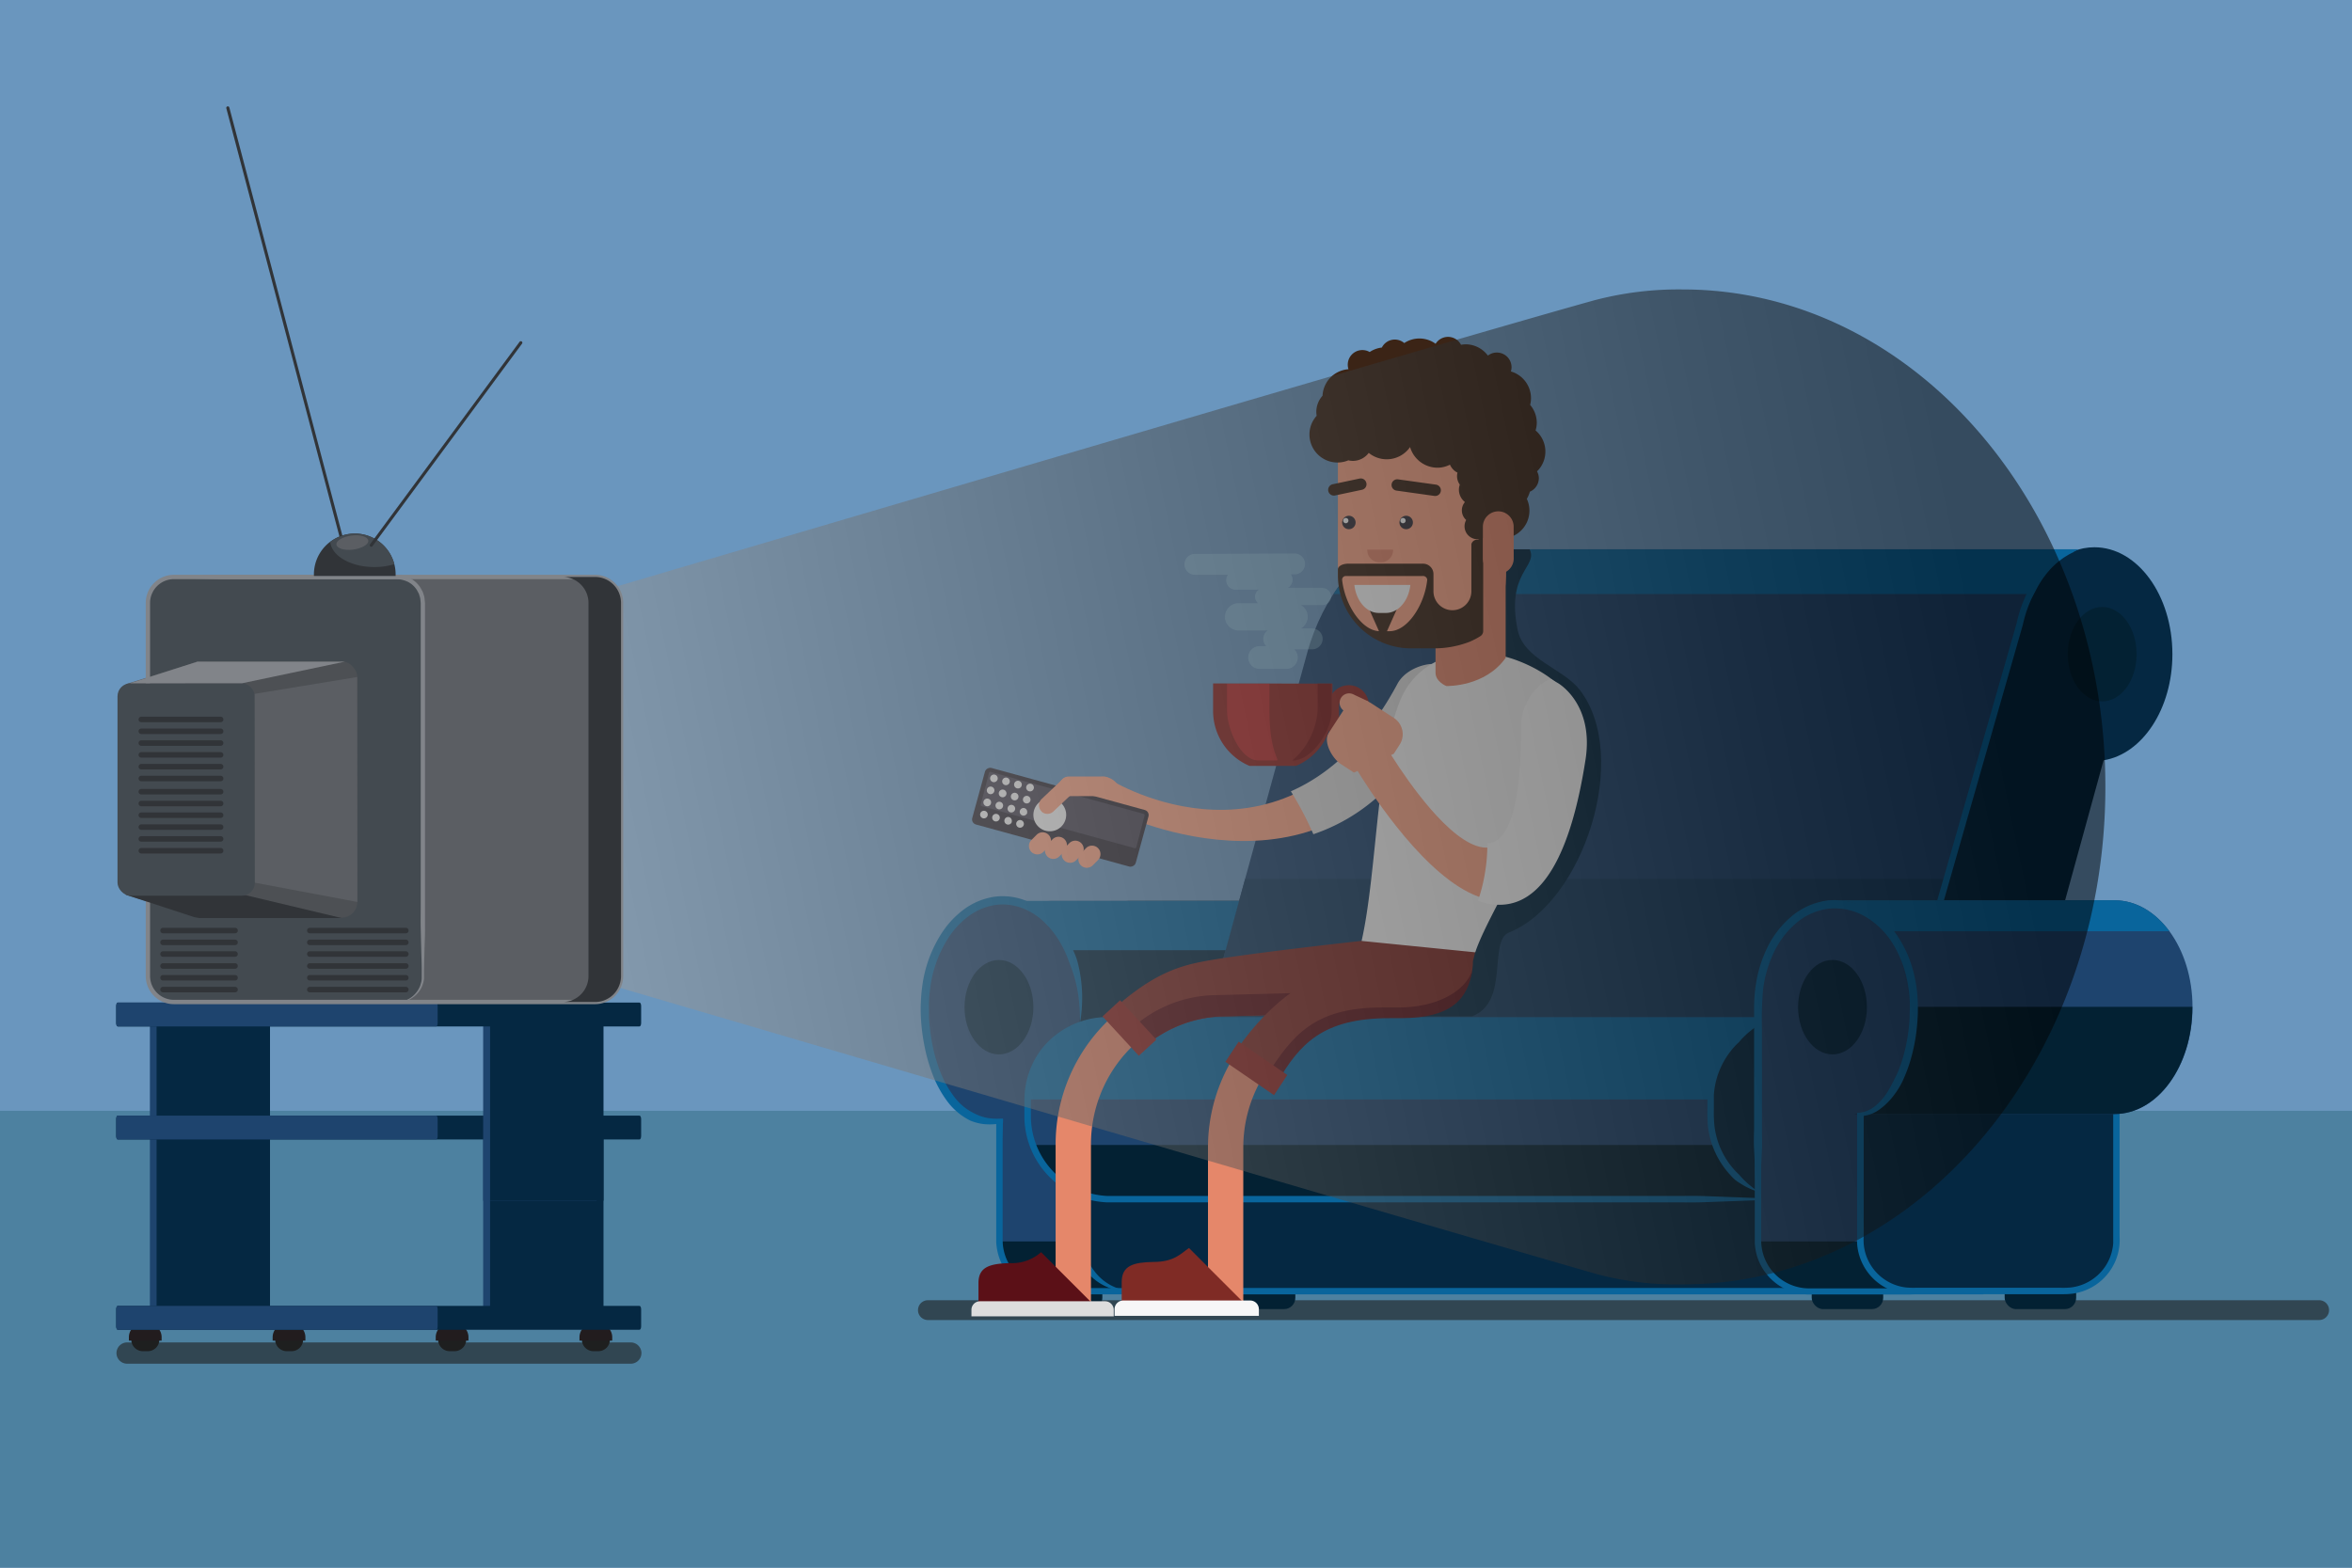 <svg xmlns="http://www.w3.org/2000/svg" xmlns:xlink="http://www.w3.org/1999/xlink" viewBox="0 0 525 350">
  <defs>
    <linearGradient id="linear-gradient" x1="446.97" y1="160.72" x2="104.76" y2="232.3" gradientUnits="userSpaceOnUse">
      <stop offset="0"/>
      <stop offset="0.16" stop-color="#161616"/>
      <stop offset="0.49" stop-color="#4e4e4e"/>
      <stop offset="0.97" stop-color="#a8a8a8"/>
      <stop offset="1" stop-color="#aeaeae"/>
    </linearGradient>
  </defs>
  <title>1</title>
  <g style="isolation: isolate">
    <g id="layer">
      <g>
        <rect width="525" height="350" fill="#6a96be"/>
        <rect y="248" width="525" height="102" fill="#4d81a0"/>
      </g>
      <g>
        <g>
          <path d="M204.91,292.5a2.21,2.21,0,0,0,2.21,2.21H517.67a2.21,2.21,0,0,0,2.21-2.21h0a2.21,2.21,0,0,0-2.21-2.21H207.12a2.21,2.21,0,0,0-2.21,2.21Z" fill="#1e1f1f" opacity="0.6"/>
          <g>
            <g>
              <rect x="273.18" y="263.28" width="15.96" height="28.99" rx="2.52" fill="#032133"/>
              <rect x="230.1" y="263.28" width="15.96" height="28.99" rx="2.52" fill="#032133"/>
              <rect x="223.08" y="201.14" width="71.88" height="87.12" rx="11.43" fill="#1e446e"/>
              <path d="M295,277.16a11.42,11.42,0,0,1-11.41,11.1h-49a11.42,11.42,0,0,1-11.41-11.1Z" fill="#032133"/>
              <path d="M275.78,234.78,297,157.35c3.5-12.75,12-23.09,19-23.09H452.38c3-7.21,8.64-12.08,15.12-12.08,9.61,0,17.41,10.69,17.41,23.87,0,12.22-6.71,22.3-15.36,23.69l-17.86,65c-3.5,12.75-12,23.09-19,23.09H282.11C275.11,257.87,272.28,247.53,275.78,234.78Z" fill="#052842"/>
              <path d="M241.06,276.84a11.42,11.42,0,0,0,11.42,11.42H442.73a11.42,11.42,0,0,0,11.42-11.42V212.57a11.42,11.42,0,0,0-11.42-11.43H252.48c-6.31,0-28.38,5.12-28.38,11.43Z" fill="#052842"/>
              <path d="M270.53,223.17l21.26-77.43c3.5-12.75,12-23.09,19-23.09H464.06c-6.37,1.76-11.48,8.29-13.27,16.75l-24.63,86c-3.5,12.75-5.07,20.84-12.06,20.84H276.86C269.86,246.26,267,235.93,270.53,223.17Z" fill="#1e446e"/>
              <path d="M277.93,196.24H434.52l-8.36,29.18c-3.5,12.75-5.07,20.84-12.06,20.84H276.86c-7,0-9.83-10.33-6.33-23.09Z" fill="#173d60"/>
              <path d="M453.14,132.62H297.65c3.94-6,8.83-10,13.16-10H464.06C459.53,123.9,455.65,127.57,453.14,132.62Z" fill="#09659c"/>
              <rect x="252.48" y="287.55" width="190.24" height="1.43" fill="#09659c"/>
              <path d="M223.08,212.57s-.1,2.05-.27,5.64c-.08,1.79-.17,4-.27,6.47,0,1.25-.11,2.58-.17,4s0,2.88,0,4.42v43.57c0,.59,0,1,.09,1.59A12.17,12.17,0,0,0,230,288.1a12.76,12.76,0,0,0,3.09.79c.53.05,1.07.07,1.58.09H263c1.54,0,3,0,4.42,0l4-.16,6.47-.27,5.64-.27L277.9,288l-6.47-.26-4-.17c-1.4-.07-2.88,0-4.42,0H234.67c-.49,0-.94,0-1.41-.08a11.28,11.28,0,0,1-2.73-.69,10.8,10.8,0,0,1-5.94-5.9,11.25,11.25,0,0,1-.71-2.75c-.06-.45-.07-1.05-.08-1.48V233.08c0-1.54,0-3,0-4.42s-.11-2.73-.16-4c-.11-2.5-.2-4.68-.28-6.47C223.18,214.62,223.08,212.57,223.08,212.57Z" fill="#09659c"/>
              <path d="M241.77,235.2v41.7l0,.41a9.27,9.27,0,0,0,.17,1.48,10,10,0,0,0,.87,2.66,14.12,14.12,0,0,0,1.37,2.2,11.09,11.09,0,0,0,4.88,3.81,12.5,12.5,0,0,0,2.48.68l.92.12-.93,0a11.22,11.22,0,0,1-2.63-.32,12.12,12.12,0,0,1-3.81-1.72,12.85,12.85,0,0,1-2-1.71,10.33,10.33,0,0,1-1.58-2.47,11.71,11.71,0,0,1-1-3,11.06,11.06,0,0,1-.18-1.66l0-.4V235.2Z" fill="#09659c"/>
              <ellipse cx="469.24" cy="146.05" rx="7.68" ry="10.54" fill="#032133"/>
              <path d="M464.06,122.65c-.45.13-.91.23-1.36.37s-.9.3-1.32.51a10.06,10.06,0,0,0-1.27.64,10.21,10.21,0,0,0-1.21.76,11.76,11.76,0,0,0-1.15.85,13.71,13.71,0,0,0-1.07,1,13.88,13.88,0,0,0-1,1c-.34.35-.64.72-.94,1.09s-.59.76-.87,1.15a14,14,0,0,0-.79,1.21,9.59,9.59,0,0,0-.67,1.27c-.21.43-.41.87-.59,1.32s-.38.88-.53,1.33-.33.9-.46,1.36c-.29.91-.51,1.84-.73,2.78l0,0-12.32,43-6.16,21.51-1.54,5.37c-.24.9-.55,1.78-.77,2.69l-.64,2.73c-.84,3.63-1.71,7.26-2.52,10.91,1.25-3.52,2.43-7.06,3.63-10.6l.91-2.65c.29-.88.5-1.79.77-2.68l1.54-5.38,6.15-21.5,12.32-43h0v0c.21-.89.42-1.77.7-2.64.11-.44.29-.87.44-1.3s.32-.85.5-1.27a11.4,11.4,0,0,1,.57-1.23c.2-.41.41-.81.63-1.21a22.23,22.23,0,0,1,1.35-2.37,12.39,12.39,0,0,1,.79-1.11,12.58,12.58,0,0,1,.86-1.07,11,11,0,0,1,.93-1,16.67,16.67,0,0,1,2.11-1.77c.36-.28.77-.5,1.16-.75a13.07,13.07,0,0,1,1.23-.65C463.18,123,463.62,122.83,464.06,122.65Z" fill="#09659c"/>
              <path d="M241.14,224.86c0,13.18-6.62,23.86-12.93,23.86C212.48,256,206.34,238,206.34,224.86S214.13,201,223.74,201,241.14,211.68,241.14,224.86Z" fill="#1e446e"/>
              <path d="M230.66,224.86c0-5.82-3.44-10.53-7.68-10.53s-7.68,4.71-7.68,10.53,3.44,10.54,7.68,10.54S230.66,230.68,230.66,224.86Z" fill="#052842"/>
              <g>
                <rect x="229.39" y="227.1" width="181.65" height="40.69" rx="18.57" fill="#1e446e"/>
                <path d="M229.4,245.46A18.56,18.56,0,0,1,248,227.1H392.48A18.56,18.56,0,0,1,411,245.46Z" fill="#09659c"/>
                <path d="M409.91,255.63a18.57,18.57,0,0,1-17.43,12.16H248a18.57,18.57,0,0,1-17.43-12.16Z" fill="#032133"/>
              </g>
              <path d="M398,227.25v40.38a18.56,18.56,0,0,1-16.19-18.4v-3.57A18.57,18.57,0,0,1,398,227.25Z" fill="#052842"/>
              <path d="M248,227.1h-.41c-.27,0-.67,0-1.19,0a17.6,17.6,0,0,0-4.49.74,18.83,18.83,0,0,0-9.47,6.43A19,19,0,0,0,230,238.6a19.24,19.24,0,0,0-1.25,5.23c-.09.93-.09,1.89-.09,2.81v2.84A19.3,19.3,0,0,0,243.74,268a20.29,20.29,0,0,0,3.39.44c1.16,0,2.22,0,3.34,0h125.3c3.33.07,6.39-.11,9.09-.2l7-.26,6.11-.26-6.11-.26-7-.26c-2.7-.09-5.76-.27-9.09-.19H250.47c-1.09,0-2.24,0-3.28,0a18.13,18.13,0,0,1-3.13-.42,17.86,17.86,0,0,1-13.95-17.2c0-1.86-.06-3.79.08-5.47a17.73,17.73,0,0,1,3.38-8.85,19.61,19.61,0,0,1,2.71-3.15,18,18,0,0,1,5.77-3.61,19.08,19.08,0,0,1,4.32-1.11c.51-.07.91-.11,1.18-.12Z" fill="#09659c"/>
              <path d="M392.4,266l-.41-.3c-.28-.2-.69-.48-1.16-.88a19.24,19.24,0,0,1-1.63-1.47,12.72,12.72,0,0,1-.91-1c-.31-.35-.72-.64-1-1a17.93,17.93,0,0,1-2-2.61,18.54,18.54,0,0,1-1.63-3.31,18.24,18.24,0,0,1-.94-3.82,29.44,29.44,0,0,1-.16-4.14c0-.69,0-1.44,0-2.1l0-1.05.11-1a17.56,17.56,0,0,1,.94-3.81,18.54,18.54,0,0,1,1.63-3.31,18,18,0,0,1,2-2.62c.32-.4.74-.68,1-1a12.72,12.72,0,0,1,.91-1,16.44,16.44,0,0,1,1.64-1.47c.48-.4.88-.68,1.15-.87l.42-.3-.48.17a12.37,12.37,0,0,0-1.37.54,16.91,16.91,0,0,0-2,1.09c-.37.24-.79.48-1.19.79a9.17,9.17,0,0,0-1.13,1.12,19.19,19.19,0,0,0-2.17,2.82,19.08,19.08,0,0,0-2.78,7.71l-.12,1.1,0,1.06c0,.76,0,1.43,0,2.15a30.15,30.15,0,0,0,.17,4.33,19.11,19.11,0,0,0,2.78,7.7,19.74,19.74,0,0,0,2.17,2.82,9.17,9.17,0,0,0,1.13,1.12c.39.32.81.56,1.18.81a15.38,15.38,0,0,0,2,1.08,10.86,10.86,0,0,0,1.37.53Z" fill="#09659c"/>
              <path d="M225.64,201.14h50.94l-3,11H238.48C235.72,206.16,231.05,202,225.64,201.14Z" fill="#09659c"/>
              <path d="M223.3,261.48c-.21-3.73-.39-7.45-.56-11.18l.59.51A13.61,13.61,0,0,1,220,251a11,11,0,0,1-3.37-.8,14.22,14.22,0,0,1-5.23-4.39,24.58,24.58,0,0,1-3.2-5.86,37.39,37.39,0,0,1-1.83-6.35,44.66,44.66,0,0,1-.82-6.53c-.05-1.07-.07-2.22,0-3.28a33.26,33.26,0,0,1,.27-3.32,28.72,28.72,0,0,1,4.55-12.4,20.57,20.57,0,0,1,4.6-4.9,15.35,15.35,0,0,1,6.18-2.82,13.18,13.18,0,0,1,3.42-.24,13.87,13.87,0,0,1,3.4.61,16.09,16.09,0,0,1,5.88,3.39,21.78,21.78,0,0,1,4.24,5.19,28.65,28.65,0,0,1,1.52,3,15.25,15.25,0,0,1,1.09,3.15,32.2,32.2,0,0,1,.85,6.53,34.29,34.29,0,0,1-.48,6.49c0-1.08,0-2.15-.08-3.23s-.16-2.13-.32-3.18a30.06,30.06,0,0,0-1.58-6.12c-.4-1-.73-2-1.13-2.92a24.1,24.1,0,0,0-1.42-2.77,20.08,20.08,0,0,0-3.88-4.76,14.23,14.23,0,0,0-5.22-3,12.39,12.39,0,0,0-2.93-.54,11.59,11.59,0,0,0-3,.21,13.6,13.6,0,0,0-5.45,2.5,18.81,18.81,0,0,0-4.2,4.47,27,27,0,0,0-4.24,11.62,30.05,30.05,0,0,0-.26,3.12c0,1.09,0,2.09,0,3.16a45.32,45.32,0,0,0,.78,6.27,35.74,35.74,0,0,0,1.75,6,22.48,22.48,0,0,0,3,5.43,12.16,12.16,0,0,0,4.56,3.83,10.38,10.38,0,0,0,2.79,1,12.91,12.91,0,0,0,3.05.19l.61,0,0,.54C223.64,254,223.49,257.75,223.3,261.48Z" fill="#09659c"/>
            </g>
            <path d="M328.56,226.9c8.5-3.16,3.58-16.85,8.26-18.71,16.52-6.56,27.3-39.29,15.79-54.18-3.71-4.81-12.47-6.73-13.85-13.37-2.67-12.91,4.62-14.09,2.68-18H325.55c.78,20.19,3.46,40.72-2.15,60.41-2.87,10.08-8.23,19.13-12.45,28.66-.26.6-6.9,14.21-7.37,15.18Z" fill="#052842"/>
            <g>
              <path d="M243.8,185.17a3.89,3.89,0,0,0,5,.29l3.22-3.06a3.18,3.18,0,0,0,.12-4.49l-3.24-3.41a3.88,3.88,0,0,0-5-.29l-3.23,3a3.18,3.18,0,0,0-.11,4.49Z" fill="#ffa686"/>
              <path d="M312.72,153.07c3-5.57,10.32-1.87,7.49,4.79C299.83,206,249.6,181.55,249.6,181.55L248,174.18S287.68,198.82,312.72,153.07Z" fill="#ffa686"/>
              <path d="M288.14,176.67c9.32-4.11,17.41-12.08,23.79-24,1.69-3.17,5.8-4.43,7.74-4.43,1.63,0,.21,2.09,1.14,3.5a6.84,6.84,0,0,1,.23,6.51c-7,16.52-17.53,24.47-27.88,28A75.31,75.31,0,0,0,288.14,176.67Z" fill="#ddd"/>
              <g>
                <rect x="230.15" y="163.54" width="13.09" height="37.84" rx="1.17" transform="translate(-1.89 362.45) rotate(-74.66)" fill="#34313a"/>
                <path d="M253.37,189.39a.28.28,0,0,0,.26-.2l1.86-7.14a.27.27,0,0,0-.19-.34l-34.23-9.39h0a.26.26,0,0,0-.29.19l-1.87,7.14a.27.27,0,0,0,.19.33l34.24,9.4Z" fill="#4e4a59"/>
                <path d="M237.87,182.85a3.66,3.66,0,1,0-4.47,2.62A3.65,3.65,0,0,0,237.87,182.85Z" fill="#f7f7f7"/>
                <path d="M222.68,174a.85.85,0,1,0-1,.61A.86.86,0,0,0,222.68,174Z" fill="#f7f7f7"/>
                <path d="M221.94,176.68a.85.85,0,1,0-1,.61A.86.86,0,0,0,221.94,176.68Z" fill="#f7f7f7"/>
                <path d="M221.2,179.38a.86.86,0,1,0-1,.61A.85.85,0,0,0,221.2,179.38Z" fill="#f7f7f7"/>
                <path d="M220.45,182.08a.85.85,0,1,0-1,.61A.85.85,0,0,0,220.45,182.08Z" fill="#f7f7f7"/>
                <path d="M225.37,174.67a.85.85,0,1,0-1,.61A.86.86,0,0,0,225.37,174.67Z" fill="#f7f7f7"/>
                <path d="M224.63,177.37a.86.86,0,1,0-1,.61A.85.85,0,0,0,224.63,177.37Z" fill="#f7f7f7"/>
                <path d="M223.88,180.07a.85.85,0,1,0-1,.61A.85.85,0,0,0,223.88,180.07Z" fill="#f7f7f7"/>
                <path d="M223.14,182.77a.85.85,0,1,0-1,.61A.85.85,0,0,0,223.14,182.77Z" fill="#f7f7f7"/>
                <path d="M228.06,175.36A.86.86,0,1,0,227,176,.85.85,0,0,0,228.06,175.36Z" fill="#f7f7f7"/>
                <path d="M227.31,178.06a.85.85,0,1,0-1,.61A.84.84,0,0,0,227.31,178.06Z" fill="#f7f7f7"/>
                <path d="M226.57,180.76a.85.85,0,1,0-1,.61A.85.85,0,0,0,226.57,180.76Z" fill="#f7f7f7"/>
                <path d="M225.83,183.47a.86.86,0,0,0-.61-1.05.84.84,0,0,0-1,.61.85.85,0,1,0,1.65.44Z" fill="#f7f7f7"/>
                <path d="M230.75,176.05a.86.86,0,1,0-1.05.61A.86.86,0,0,0,230.75,176.05Z" fill="#f7f7f7"/>
                <path d="M230,178.75a.85.85,0,1,0-1,.61A.85.85,0,0,0,230,178.75Z" fill="#f7f7f7"/>
                <path d="M229.26,181.46a.86.86,0,0,0-.61-1.05.85.85,0,0,0-1,.61.85.85,0,1,0,1.65.44Z" fill="#f7f7f7"/>
                <path d="M228.52,184.16a.86.86,0,1,0-1.05.61A.87.87,0,0,0,228.52,184.16Z" fill="#f7f7f7"/>
              </g>
              <path d="M232.46,181.17a1.94,1.94,0,0,0,2.73-.06l4.63-4.38a1.93,1.93,0,0,0,0-2.73h0a1.93,1.93,0,0,0-2.73.05l-4.64,4.39a1.93,1.93,0,0,0,.06,2.73Z" fill="#ffa686"/>
              <path d="M233.78,191.21a1.89,1.89,0,0,0,2.67,0l1.16-1.17a1.89,1.89,0,0,0,0-2.67h0a1.88,1.88,0,0,0-2.66,0l-1.16,1.17a1.89,1.89,0,0,0,0,2.67Z" fill="#ffa686"/>
              <path d="M237.52,192.08a1.89,1.89,0,0,0,2.67,0l1.16-1.17a1.89,1.89,0,0,0,0-2.67h0a1.88,1.88,0,0,0-2.66,0l-1.16,1.17a1.89,1.89,0,0,0,0,2.67Z" fill="#ffa686"/>
              <path d="M241.26,193.19a1.89,1.89,0,0,0,2.67,0l1.16-1.17a1.89,1.89,0,0,0,0-2.67h0a1.89,1.89,0,0,0-2.67,0l-1.16,1.18a1.88,1.88,0,0,0,0,2.66Z" fill="#ffa686"/>
              <path d="M230.22,190.2a1.89,1.89,0,0,0,2.67,0l1.16-1.17a1.88,1.88,0,0,0,0-2.66h0a1.88,1.88,0,0,0-2.66,0l-1.16,1.17a1.88,1.88,0,0,0,0,2.67Z" fill="#ffa686"/>
              <path d="M248.48,175.49a2.2,2.2,0,0,0-2.25-2.13h-7.66a2.19,2.19,0,0,0-2.13,2.25h0a2.19,2.19,0,0,0,2.25,2.13h7.66a2.19,2.19,0,0,0,2.13-2.25Z" fill="#ffa686"/>
            </g>
            <g>
              <path d="M274,217.06h37.13c-1.5,4.93-6.6,7.89-14.06,7.89H274a30.51,30.51,0,0,0-30.48,30.48v37.32h-7.89V255.42A38.4,38.4,0,0,1,274,217.06Z" fill="#e5876a"/>
              <g>
                <g>
                  <g>
                    <path d="M225.39,282h0a9.76,9.76,0,0,0,7-2.44l13.8,13.8H218.41v-6.93C218.41,282.82,221,282.12,225.39,282Z" fill="#5b1017"/>
                    <path d="M248.6,293.89v-1.46a1.92,1.92,0,0,0-1.91-1.91H218.74a1.91,1.91,0,0,0-1.9,1.91v1.46Z" fill="#ddd"/>
                  </g>
                  <path d="M253.47,232c-1.86-2.07-3.65-4.17-5.59-6.13,9-8.2,14.86-10.09,20.61-11.2,8.77-1.69,35.44-4.61,35.44-4.61l12.42,7.16,4,8.43-46.54,1.24a28.33,28.33,0,0,0-18.65,7C254.63,233.27,254,232.65,253.47,232Z" fill="#7f2b25"/>
                  <path d="M318.13,220.93l-46.37,1.23a28.37,28.37,0,0,0-18.66,7l-1.74-1.9c-.75-.83-1.48-1.67-2.22-2.5-.42.36-.83.72-1.26,1.11,1.94,2,3.73,4.06,5.59,6.13.57.64,1.16,1.26,1.74,1.89a28.33,28.33,0,0,1,18.65-7l46.54-1.24Z" fill="#5b1017"/>
                  <polygon points="254.2 235.71 246.1 226.93 250.02 223.32 258.12 232.11 254.2 235.71" fill="#8e2421"/>
                </g>
                <g>
                  <g>
                    <path d="M308,217.78h5v7.88h-5a30.52,30.52,0,0,0-30.48,30.48v34.31h-7.88V256.14A38.41,38.41,0,0,1,308,217.78Z" fill="#e5876a"/>
                    <path d="M285.05,241.69c-2.77-2.51-7.28-3.31-10.26-5.42,7.09-11.08,16.64-19,28-21l1.1-5.21,25.89.53-1,4c0,7.19-5.62,12.65-16.09,12.65H306.8C296.11,227.22,290,230.81,285.05,241.69Z" fill="#7f2b25"/>
                  </g>
                  <path d="M257.47,281.74h0c4.71,0,6.17-1.95,7.93-3.11l14,14v.61H250.38v-7C250.38,282.54,253,281.82,257.47,281.74Z" fill="#7f2b25"/>
                  <path d="M285.07,241.71c-.71-.64-1.42-1.27-2.14-1.89,5.5-8.46,10.3-14.89,25.47-14.89h3.82c8,0,14.71-3.28,16.42-8.27-1,6.21-4.46,10.65-15.92,10.65h-2.49C295.18,227.31,290.08,233.1,285.07,241.71Z" fill="#5b1017"/>
                  <polygon points="284.38 244.51 273.52 237.06 276.49 232.55 287.35 240 284.38 244.51" fill="#8e2421"/>
                  <path d="M281,293.77v-1.49a1.94,1.94,0,0,0-1.93-1.93H250.73a1.94,1.94,0,0,0-1.94,1.93v1.49Z" fill="#f7f7f7"/>
                </g>
              </g>
            </g>
            <path d="M303.93,210.07c3.58-15.82,3.4-43.69,9.39-55.35A16.48,16.48,0,0,1,327.79,146H332c5.94,0,17.85,5.73,18.74,11.61,2.24,14.87-17.88,44.11-21.44,55Z" fill="#f7f7f7"/>
            <g>
              <path d="M320.43,135.65v14.51c0,2.07,2.41,3,2.41,3,.23,0,8.64.22,13.25-6.29V125.27Z" fill="#e5876a"/>
              <rect x="298.64" y="85.41" width="37.45" height="58.64" rx="16.32" fill="#ffa686"/>
              <path d="M331.31,90.2l-.53,34.65c0,9-6.77,16.52-15.78,16.52h-4.81a16.3,16.3,0,0,1-5.48-.94A16.28,16.28,0,0,0,315,144.05h4.81c9,0,16.32-6.18,16.32-15.2V101.73A16.27,16.27,0,0,0,331.31,90.2Z" fill="#e5876a"/>
              <path d="M305.2,122.71a2.73,2.73,0,0,0,2.51,2.83h.74a2.74,2.74,0,0,0,2.51-2.83Z" fill="#e5876a"/>
              <path d="M321.61,109.64a1.27,1.27,0,0,1-1.43,1.08l-8.47-1.19a1.26,1.26,0,0,1-1.08-1.43h0a1.27,1.27,0,0,1,1.43-1.08l8.47,1.18a1.27,1.27,0,0,1,1.08,1.44Z" fill="#3b2416"/>
              <path d="M305,107.84a1.27,1.27,0,0,1-1,1.51l-6,1.27a1.28,1.28,0,0,1-1.51-1h0a1.28,1.28,0,0,1,1-1.51l6-1.27a1.27,1.27,0,0,1,1.5,1Z" fill="#3b2416"/>
              <path d="M302.59,116.65a1.5,1.5,0,1,1-1.5-1.5A1.5,1.5,0,0,1,302.59,116.65Z" fill="#34313a"/>
              <path d="M315.38,116.65a1.5,1.5,0,1,1-1.49-1.5A1.49,1.49,0,0,1,315.38,116.65Z" fill="#34313a"/>
              <polygon points="312.08 135.36 308.7 142.92 305.33 135.36 312.08 135.36" fill="#3b2416"/>
              <path d="M298.64,127.13v1.3A16.32,16.32,0,0,0,315,144.75h4.81a21.93,21.93,0,0,0,8.28-1.49,16.48,16.48,0,0,0,2.39-1.26,1.16,1.16,0,0,0,.28-.26,1.35,1.35,0,0,0,.31-.85v-21c0-.75-.6.6-1.36.6a1.33,1.33,0,0,0-1.28,1v10.42a1.18,1.18,0,0,1,0,.2,4.23,4.23,0,0,1-8.46-.21v-3.73a2.32,2.32,0,0,0-2.32-2.32H301C299.68,125.82,298.64,126.41,298.64,127.13Zm.94,2.32a.82.82,0,0,1,.87-.85h17.13a.92.92,0,0,1,1,.85c-.59,5.58-4.38,11.47-8.41,11.47H308C304,140.92,300.17,135,299.58,129.45Z" fill="#3b2416"/>
            </g>
            <path d="M302.31,130.59c.39,3.54,2.67,6.26,5.44,6.26h1.62c2.77,0,5.06-2.72,5.45-6.26Z" fill="#fff"/>
            <path d="M293.9,92.83a6.11,6.11,0,0,1-.08-.87,5.41,5.41,0,0,1,1.39-3.61A6.23,6.23,0,0,1,301,82.43a3.13,3.13,0,0,1-.16-1,3.26,3.26,0,0,1,4.89-2.84,6.24,6.24,0,0,1,2.72-1,3.24,3.24,0,0,1,5-1,6.13,6.13,0,0,1,7,.16,3.26,3.26,0,0,1,5.67.23,6.65,6.65,0,0,1,1-.11,6.24,6.24,0,0,1,5,2.52,3.25,3.25,0,0,1,2-.68,3.28,3.28,0,0,1,3.28,3.28,3.24,3.24,0,0,1-.15.94,6.22,6.22,0,0,1,4.49,6,5.92,5.92,0,0,1-.19,1.47,6.17,6.17,0,0,1,1.48,4,6,6,0,0,1-.27,1.7,6.17,6.17,0,0,1,.33,9.13,3.33,3.33,0,0,1,.4,1.54,3.29,3.29,0,0,1-2,3,7,7,0,0,1-.68,1.61,6.23,6.23,0,0,1-8.8,8,2.9,2.9,0,0,1-4.74-3.29,2.87,2.87,0,0,1-.28-4,3.55,3.55,0,0,1-1.34-2.76,3.48,3.48,0,0,1,.2-1.13,3.32,3.32,0,0,1-.62-1.91,3.25,3.25,0,0,1,.1-.77,3.59,3.59,0,0,1-1.68-1.78,6.16,6.16,0,0,1-2.77.68,6.4,6.4,0,0,1-6.13-4.61,6.35,6.35,0,0,1-9.23,1.3,4.43,4.43,0,0,1-3.55,1.79,4.15,4.15,0,0,1-1-.13,6.17,6.17,0,0,1-2.43.49A6.26,6.26,0,0,1,292.29,97,6.19,6.19,0,0,1,293.9,92.83Z" fill="#3b2416"/>
            <path d="M337.88,124.7a3.44,3.44,0,0,1-3.44,3.43h0A3.44,3.44,0,0,1,331,124.7v-7.11a3.44,3.44,0,0,1,3.43-3.43h0a3.44,3.44,0,0,1,3.44,3.43Z" fill="#e5876a"/>
            <g>
              <path d="M296.57,157.47l0,4.72a4.49,4.49,0,0,0,9,0v-4.71a4.49,4.49,0,1,0-9,0Zm2.32,0a2.17,2.17,0,0,1,4.33,0l0,4.71a2.16,2.16,0,1,1-4.32,0Z" fill="#8e2421"/>
              <path d="M295.23,131.23l-7.74,0a2.08,2.08,0,0,0,.64-3h.69a2.33,2.33,0,1,0,0-4.65l-21.95.09a2.33,2.33,0,1,0,0,4.65l7.23,0a2.11,2.11,0,0,0,1.72,3.34l5.18,0a1.87,1.87,0,0,0-.19,3l-4.33,0a3.05,3.05,0,1,0,0,6.1l6.5,0a2.29,2.29,0,0,0-1,1.89,2.31,2.31,0,0,0,.65,1.6h-1.3a2.55,2.55,0,1,0,0,5.09l5.81,0a2.54,2.54,0,0,0,1.76-4.37h4a2.33,2.33,0,0,0,0-4.66h-2.52a3,3,0,0,0,0-5.23l4.85,0a1.89,1.89,0,0,0,0-3.78Z" fill="#b7ebf7" opacity="0.3"/>
            </g>
            <path d="M340.46,161.8c0-3.51,4.21-7.87,7.49-8.78,0,0,6.93,4.69,5.1,16.36-11,70.5-50.83,1.38-50.83,1.38l7.2-4S341,220.52,340.46,161.8Z" fill="#ffa686"/>
            <path d="M299.23,156a2.12,2.12,0,0,1,2.81-1l3.38,1.59a10,10,0,0,0-.31,2.39v2.14l-4.87-2.29A2.12,2.12,0,0,1,299.23,156Z" fill="#ffa686"/>
            <path d="M306.07,157l5.06,3.29a4.33,4.33,0,0,1,1.27,6l-1.29,2-8.89,4.2-2.87-1.87c-2-1.3-4.06-5-2.75-7l3.49-5.37A4.32,4.32,0,0,1,306.07,157Z" fill="#ffa686"/>
            <path d="M332,188.31a4.26,4.26,0,0,0,2.89-1.35c3.19-3.2,4.74-11.67,4.63-25.15,0-3.91,3.1-9.21,6.72-10.21h0l1.67,1c.3.2,7.89,4.85,6,17C350.58,191.06,344.11,202,334.7,202a14.31,14.31,0,0,1-4.79-.89A39.42,39.42,0,0,0,332,188.31Z" fill="#fff"/>
            <g>
              <rect x="447.47" y="263.28" width="15.96" height="28.99" rx="2.52" fill="#032133"/>
              <rect x="404.4" y="263.28" width="15.96" height="28.99" rx="2.52" fill="#032133"/>
              <path d="M392.4,276.84a11.42,11.42,0,0,0,11.43,11.42H432a11.42,11.42,0,0,0,11.43-11.42V212.57A11.43,11.43,0,0,0,432,201.14H409.8c-6.31,0-17.4,17.41-17.4,23.72Z" fill="#1e446e"/>
              <path d="M400.07,212.17a11.42,11.42,0,0,1,11.4-11h28.17a11.42,11.42,0,0,1,11.4,11Z" fill="#a33b33"/>
              <path d="M443.4,277.16A11.42,11.42,0,0,1,432,288.26H403.83a11.42,11.42,0,0,1-11.41-11.1Z" fill="#032133"/>
              <path d="M415.25,276.84a11.42,11.42,0,0,0,11.43,11.42H461a11.42,11.42,0,0,0,11.42-11.42V212.46A11.42,11.42,0,0,0,461,201H409.8c-6.31,0,5.45,5.11,5.45,11.42Z" fill="#052842"/>
              <path d="M415.25,212.46s-.1,3.11-.28,8.55c-.07,2.72-.17,6-.28,9.81-.05,1.9-.1,3.92-.16,6s0,4.36,0,6.69v31.87c0,.72,0,1.47,0,2.23a12.13,12.13,0,0,0,10.64,11.23,17.63,17.63,0,0,0,2.38.1H460.1a19.67,19.67,0,0,0,2.39-.1,12.16,12.16,0,0,0,10.25-8.9,12.21,12.21,0,0,0,.38-2.32c.05-.8,0-1.51,0-2.24V243.55c.08-4.66-.09-8.94-.19-12.73s-.19-7.09-.26-9.81c-.16-5.44-.26-8.55-.26-8.55s-.09,3.11-.26,8.55c-.07,2.72-.16,6-.26,9.81s-.27,8.07-.19,12.73v31.87c0,.73,0,1.48,0,2.15a11,11,0,0,1-.34,2,10.42,10.42,0,0,1-1.84,3.73,10.76,10.76,0,0,1-7.2,4.13,17.73,17.73,0,0,1-2.22.08H427.59a17.57,17.57,0,0,1-2.21-.08,10.74,10.74,0,0,1-9.05-7.86,10.35,10.35,0,0,1-.33-2c-.05-.7,0-1.42,0-2.16V243.55c0-2.33,0-4.56,0-6.69s-.11-4.14-.17-6c-.1-3.78-.2-7.09-.28-9.81C415.36,215.57,415.25,212.46,415.25,212.46Z" fill="#09659c"/>
              <path d="M392.4,224s0,.48-.08,1.4-.12,2.24-.22,4-.18,3.77-.3,6.14-.09,5-.11,8v31c0,1,0,1.93,0,2.94a12.41,12.41,0,0,0,.52,3A12.14,12.14,0,0,0,403.54,289H421.7c1.57,0,3.09,0,4.55,0l14.1-.47,5.35-.21-5.35-.21-14.1-.47c-1.46-.07-3-.05-4.55,0H403.58a10.33,10.33,0,0,1-2.59-.38,10.7,10.7,0,0,1-7.4-7.18,11.07,11.07,0,0,1-.46-2.67c0-.93,0-1.93,0-2.9v-31c0-2.92.08-5.59-.11-8s-.22-4.44-.3-6.14-.17-3-.22-4S392.4,224,392.4,224Z" fill="#09659c"/>
              <path d="M409.8,201H472c9.61,0,17.4,10.68,17.4,23.86s-7.79,23.86-17.4,23.86H409.8c-9.61,0-17.4-10.68-17.4-23.86S400.19,201,409.8,201Z" fill="#1e446e"/>
              <path d="M397.57,207.91c3.14-4.27,7.46-6.91,12.23-6.91H472c4.77,0,9.09,2.64,12.24,6.91Z" fill="#09659c"/>
              <path d="M489.36,224.78v.08c0,13.18-7.79,23.86-17.4,23.86H409.8c-9.61,0-17.4-10.68-17.4-23.86,0,0,0-.05,0-.08Z" fill="#032133"/>
              <path d="M427.21,224.86c0,13.18-6.63,23.86-12.94,23.86C398.54,256,392.4,238,392.4,224.86S400.19,201,409.8,201,427.21,211.68,427.21,224.86Z" fill="#1e446e"/>
              <ellipse cx="409.04" cy="224.86" rx="7.68" ry="10.54" fill="#052842"/>
              <path d="M392.4,274.41c-.35-5.93-.57-11.87-.86-17.81-.09-1.49-.05-3,0-4.46V225.41a36.84,36.84,0,0,1,.25-4.55,28.73,28.73,0,0,1,2.47-8.82,21.37,21.37,0,0,1,5.54-7.37A15.56,15.56,0,0,1,408.3,201a16.77,16.77,0,0,1,2.34,0,15.31,15.31,0,0,1,6.75,2.09,19.67,19.67,0,0,1,6.57,6.51,26.56,26.56,0,0,1,3.42,8.52,30.12,30.12,0,0,1,.64,4.53c.06.77.08,1.52.08,2.3s0,1.49-.06,2.26a40.84,40.84,0,0,1-1.45,9,32.94,32.94,0,0,1-1.53,4.31,17.53,17.53,0,0,1-2.32,4,14.72,14.72,0,0,1-3.33,3.26,7.62,7.62,0,0,1-4.47,1.42l.39-.4-.39,23.86-.4-23.86v-.37l.4,0a6.56,6.56,0,0,0,3.75-1.6,13.4,13.4,0,0,0,2.73-3.21c.74-1.22,1.36-2.51,2-3.8a29,29,0,0,0,1.45-4.07,39.5,39.5,0,0,0,1.39-8.58q0-1.06.06-2.19c0-.7,0-1.44-.08-2.15a29.41,29.41,0,0,0-.61-4.28,24.82,24.82,0,0,0-3.18-7.94,17.82,17.82,0,0,0-6-5.91,13.53,13.53,0,0,0-3.87-1.55,13.15,13.15,0,0,0-2-.3,13.38,13.38,0,0,0-2.11,0,13.62,13.62,0,0,0-7.56,3.27,19.61,19.61,0,0,0-5.07,6.76,26.82,26.82,0,0,0-2.32,8.27,82.1,82.1,0,0,0-.23,8.79v22.27c0,1.49.06,3,0,4.46C393,262.54,392.76,268.48,392.4,274.41Z" fill="#09659c"/>
            </g>
            <path d="M312.58,116.23a.59.59,0,1,0,1.18,0,.59.59,0,0,0-1.18,0Z" fill="#fff"/>
            <path d="M299.81,116.23a.6.6,0,0,0,.59.59.59.59,0,0,0,.59-.59.58.58,0,0,0-.59-.59A.59.59,0,0,0,299.81,116.23Z" fill="#fff"/>
          </g>
        </g>
        <g>
          <path d="M297.42,152.62v6.13A13.31,13.31,0,0,1,289.27,171H278.93a13.31,13.31,0,0,1-8.15-12.28v-6.13Z" fill="#8e2421"/>
          <path d="M284.9,169.78c1,0-1.54-1.54-1.54-11v-6.13h-9.47v6.13c0,3.77,2.91,11,7,11Z" fill="#ba2d2d"/>
          <path d="M294.12,152.62v5.8a16.11,16.11,0,0,1-5.65,11.36h.15c4.1,0,8.61-6.46,8.61-11v-6.13Z" fill="#771515"/>
        </g>
      </g>
      <path d="M375.58,64.62a73.69,73.69,0,0,0-19.77,2.44C315.79,78.2,121.1,135.9,119,136.4c-15.63,3.62-27.41,19.83-27.41,39.29,0,19.81,12.22,36.26,28.28,39.47,1.86.38,198.59,58.43,236.8,69.36a69.13,69.13,0,0,0,18.94,2.23c52.1,0,94.34-49.72,94.34-111.06S427.68,64.62,375.58,64.62Z" opacity="0.5" fill="url(#linear-gradient)" style="mix-blend-mode: color-dodge"/>
      <g>
        <g>
          <path d="M26,302.09a2.38,2.38,0,0,0,2.38,2.37H140.8a2.38,2.38,0,0,0,2.38-2.37h0a2.39,2.39,0,0,0-2.38-2.38H28.35A2.39,2.39,0,0,0,26,302.09Z" fill="#1e1f1f" opacity="0.6"/>
          <g>
            <rect x="33.46" y="227.92" width="25.32" height="65.4" fill="#1e446e"/>
            <rect x="34.95" y="228.17" width="25.32" height="65.15" fill="#052842"/>
            <g>
              <rect x="107.85" y="253.16" width="25.32" height="40.16" fill="#1e446e"/>
              <rect x="109.39" y="253.16" width="25.32" height="40.16" fill="#052842"/>
            </g>
            <path d="M25.94,253.63c0,.42.16.77.35.77H142.75c.2,0,.36-.35.36-.77v-3.8c0-.42-.16-.76-.36-.76H26.29c-.19,0-.35.34-.35.76Z" fill="#052842"/>
            <path d="M25.94,253.63c0,.42.14.77.31.77H97.38c.17,0,.31-.35.31-.77v-3.8c0-.42-.14-.76-.31-.76H26.25c-.17,0-.31.34-.31.76Z" fill="#1e446e"/>
            <g>
              <g>
                <path d="M136.14,297.38v1.71a2.57,2.57,0,0,1-2.57,2.57h-1.11a2.57,2.57,0,0,1-2.57-2.57v-1.71Z" fill="#1e1f1f"/>
                <path d="M129.35,299.31v-.76a3,3,0,0,1,3-3h1.31a3,3,0,0,1,3,3v.76Z" fill="#221c1e"/>
                <path d="M104.06,297.38v1.71a2.58,2.58,0,0,1-2.57,2.57h-1.12a2.57,2.57,0,0,1-2.57-2.57v-1.71Z" fill="#1e1f1f"/>
                <path d="M97.26,299.31v-.76a3,3,0,0,1,3-3h1.31a3,3,0,0,1,3,3v.76Z" fill="#221c1e"/>
              </g>
              <g>
                <path d="M67.66,297.38v1.71a2.57,2.57,0,0,1-2.57,2.57H64a2.57,2.57,0,0,1-2.57-2.57v-1.71Z" fill="#1e1f1f"/>
                <path d="M60.86,299.31v-.76a3,3,0,0,1,3-3h1.31a3,3,0,0,1,3,3v.76Z" fill="#221c1e"/>
                <path d="M35.57,297.38v1.71A2.57,2.57,0,0,1,33,301.66H31.88a2.57,2.57,0,0,1-2.57-2.57v-1.71Z" fill="#1e1f1f"/>
                <path d="M28.77,299.31v-.76a3,3,0,0,1,3-3h1.31a3,3,0,0,1,3,3v.76Z" fill="#221c1e"/>
              </g>
              <path d="M25.94,296.11c0,.43.16.77.35.77H142.75c.2,0,.36-.34.36-.77v-3.79c0-.43-.16-.77-.36-.77H26.29c-.19,0-.35.34-.35.77Z" fill="#052842"/>
              <path d="M25.94,296.11c0,.43.14.77.31.77H97.38c.17,0,.31-.34.31-.77v-3.79c0-.43-.14-.77-.31-.77H26.25c-.17,0-.31.34-.31.77Z" fill="#1e446e"/>
            </g>
          </g>
        </g>
        <g>
          <g>
            <rect x="107.85" y="227.92" width="25.32" height="40.16" fill="#1e446e"/>
            <rect x="109.39" y="227.92" width="25.32" height="40.16" fill="#052842"/>
          </g>
          <path d="M25.94,228.4c0,.42.16.76.35.76H142.75c.2,0,.36-.34.36-.76v-3.8c0-.42-.16-.77-.36-.77H26.29c-.19,0-.35.35-.35.77Z" fill="#052842"/>
          <path d="M25.94,228.4c0,.42.14.76.31.76H97.38c.17,0,.31-.34.31-.76v-3.8c0-.42-.14-.77-.31-.77H26.25c-.17,0-.31.35-.31.77Z" fill="#1e446e"/>
        </g>
        <g>
          <rect x="33.03" y="128.81" width="105.6" height="94.89" rx="5.8" fill="#5b5e63"/>
          <rect x="33.03" y="128.81" width="61.36" height="94.89" rx="5.8" fill="#434a50"/>
          <polygon points="46.05 147.65 44.1 147.73 28.16 152.72 28.06 199.76 43.37 204.55 44.16 204.55 46.05 147.65" fill="#5b5e63"/>
          <g>
            <path d="M91.2,207.76a.61.61,0,0,1-.62.61H69.15a.61.61,0,0,1-.61-.61h0a.61.61,0,0,1,.61-.62H90.58a.62.62,0,0,1,.62.62Z" fill="#313438"/>
            <path d="M91.2,210.39a.62.62,0,0,1-.62.62H69.15a.61.61,0,0,1-.61-.62h0a.61.61,0,0,1,.61-.61H90.58a.61.61,0,0,1,.62.61Z" fill="#313438"/>
            <path d="M91.2,213a.61.61,0,0,1-.62.61H69.15a.61.61,0,0,1-.61-.61h0a.61.61,0,0,1,.61-.62H90.58a.62.62,0,0,1,.62.62Z" fill="#313438"/>
            <path d="M91.2,215.66a.62.62,0,0,1-.62.62H69.15a.61.61,0,0,1-.61-.62h0a.61.61,0,0,1,.61-.61H90.58a.61.61,0,0,1,.62.61Z" fill="#313438"/>
            <path d="M91.2,218.3a.61.61,0,0,1-.62.61H69.15a.61.61,0,0,1-.61-.61h0a.61.61,0,0,1,.61-.62H90.58a.62.62,0,0,1,.62.62Z" fill="#313438"/>
            <path d="M91.2,220.93a.62.62,0,0,1-.62.62H69.15a.61.61,0,0,1-.61-.62h0a.61.61,0,0,1,.61-.61H90.58a.61.61,0,0,1,.62.61Z" fill="#313438"/>
          </g>
          <g>
            <path d="M53.08,207.76a.61.61,0,0,1-.61.61H36.39a.61.61,0,0,1-.61-.61h0a.61.61,0,0,1,.61-.62H52.47a.61.61,0,0,1,.61.62Z" fill="#313438"/>
            <path d="M53.08,210.39a.61.61,0,0,1-.61.62H36.39a.61.61,0,0,1-.61-.62h0a.61.61,0,0,1,.61-.61H52.47a.61.61,0,0,1,.61.61Z" fill="#313438"/>
            <path d="M53.08,213a.61.61,0,0,1-.61.61H36.39a.61.61,0,0,1-.61-.61h0a.61.61,0,0,1,.61-.62H52.47a.61.61,0,0,1,.61.62Z" fill="#313438"/>
            <path d="M53.08,215.66a.61.61,0,0,1-.61.62H36.39a.61.61,0,0,1-.61-.62h0a.61.61,0,0,1,.61-.61H52.47a.61.61,0,0,1,.61.61Z" fill="#313438"/>
            <path d="M53.08,218.3a.61.61,0,0,1-.61.61H36.39a.61.61,0,0,1-.61-.61h0a.61.61,0,0,1,.61-.62H52.47a.61.61,0,0,1,.61.62Z" fill="#313438"/>
            <path d="M53.08,220.93a.61.61,0,0,1-.61.62H36.39a.61.61,0,0,1-.61-.62h0a.61.61,0,0,1,.61-.61H52.47a.61.61,0,0,1,.61.61Z" fill="#313438"/>
          </g>
          <path d="M33,134.61l0-.45a4.71,4.71,0,0,1,.23-1.32,6,6,0,0,1,3.32-3.76,9.42,9.42,0,0,1,3.64-.52l4.28-.11,4.86-.12H87.62a7.6,7.6,0,0,1,3.76.68,6,6,0,0,1,2.78,2.76,3.68,3.68,0,0,1,.23.44l.15.48a4.05,4.05,0,0,1,.24,1c0,.33.07.67.09,1V202c0,1.88,0,3.68,0,5.39s-.08,3.34-.12,4.87-.07,2.95-.1,4.27c0,.33,0,.66,0,1l0,.49c0,.16,0,.31,0,.46a5.22,5.22,0,0,1-.15.88c-.1.29-.19.57-.28.84a6,6,0,0,1-3.75,3.32,4.42,4.42,0,0,1-1.32.23l-.46,0,.45-.06a4.3,4.3,0,0,0,1.3-.29A5.75,5.75,0,0,0,93.81,220c.07-.25.14-.51.22-.77a4.82,4.82,0,0,0,.1-.87c0-.15,0-.31,0-.46v-.45c0-.31,0-.64,0-1,0-1.32-.06-2.75-.1-4.27s-.08-3.16-.12-4.87,0-3.51,0-5.39V134.66l-.08-.85a3.28,3.28,0,0,0-.2-.82l-.12-.41c-.06-.13-.14-.25-.2-.37A5,5,0,0,0,91,129.88a6.58,6.58,0,0,0-3.33-.58H49.39l-4.86-.12-4.28-.11a8.89,8.89,0,0,0-3.51.33,5.74,5.74,0,0,0-3.37,3.46,4.28,4.28,0,0,0-.28,1.3Z" fill="#818489"/>
          <path d="M132.82,224.19h-94a6.29,6.29,0,0,1-6.29-6.28v-83.3a6.29,6.29,0,0,1,6.29-6.28h94a6.29,6.29,0,0,1,6.29,6.28v83.3A6.29,6.29,0,0,1,132.82,224.19Zm-94-94.89a5.32,5.32,0,0,0-5.32,5.31v83.3a5.32,5.32,0,0,0,5.32,5.31h94a5.32,5.32,0,0,0,5.32-5.31v-83.3a5.32,5.32,0,0,0-5.32-5.31Z" fill="#818489"/>
          <rect x="41.34" y="147.65" width="38.42" height="57.22" rx="3.5" fill="#4d5054"/>
          <path d="M54.8,199.85l-26.74-.09s11.35,3.71,15.31,5l1.05.2,31.84,0Z" fill="#313438"/>
          <rect x="26.23" y="152.55" width="30.66" height="47.42" rx="2.9" fill="#434a50"/>
          <polygon points="79.77 201.37 56.89 197.07 56.84 154.91 79.72 151.15 79.77 201.37" fill="#5b5e63"/>
          <polygon points="54 152.55 76.96 147.72 44.1 147.71 29 152.55 54 152.55" fill="#818489"/>
          <path d="M49.86,160.63a.61.61,0,0,1-.61.61H31.55a.61.61,0,0,1-.62-.61h0a.62.62,0,0,1,.62-.62h17.7a.61.61,0,0,1,.61.62Z" fill="#313438"/>
          <path d="M49.86,163.26a.61.61,0,0,1-.61.62H31.55a.62.62,0,0,1-.62-.62h0a.61.61,0,0,1,.62-.61h17.7a.61.61,0,0,1,.61.61Z" fill="#313438"/>
          <path d="M49.86,165.9a.61.61,0,0,1-.61.61H31.55a.61.61,0,0,1-.62-.61h0a.62.62,0,0,1,.62-.62h17.7a.61.61,0,0,1,.61.62Z" fill="#313438"/>
          <path d="M49.86,168.53a.61.61,0,0,1-.61.62H31.55a.62.62,0,0,1-.62-.62h0a.61.61,0,0,1,.62-.61h17.7a.61.61,0,0,1,.61.61Z" fill="#313438"/>
          <path d="M49.86,171.17a.61.61,0,0,1-.61.61H31.55a.61.61,0,0,1-.62-.61h0a.62.62,0,0,1,.62-.62h17.7a.61.61,0,0,1,.61.62Z" fill="#313438"/>
          <path d="M49.86,173.8a.61.61,0,0,1-.61.62H31.55a.62.62,0,0,1-.62-.62h0a.61.61,0,0,1,.62-.61h17.7a.61.61,0,0,1,.61.61Z" fill="#313438"/>
          <path d="M49.86,176.76a.61.61,0,0,1-.61.61H31.55a.61.61,0,0,1-.62-.61h0a.62.62,0,0,1,.62-.62h17.7a.61.61,0,0,1,.61.62Z" fill="#313438"/>
          <path d="M49.86,179.39a.61.61,0,0,1-.61.62H31.55a.62.62,0,0,1-.62-.62h0a.61.61,0,0,1,.62-.61h17.7a.61.61,0,0,1,.61.61Z" fill="#313438"/>
          <path d="M49.86,182a.61.61,0,0,1-.61.61H31.55a.61.61,0,0,1-.62-.61h0a.62.62,0,0,1,.62-.62h17.7a.61.61,0,0,1,.61.62Z" fill="#313438"/>
          <path d="M49.86,184.66a.61.61,0,0,1-.61.62H31.55a.62.62,0,0,1-.62-.62h0a.61.61,0,0,1,.62-.61h17.7a.61.61,0,0,1,.61.61Z" fill="#313438"/>
          <path d="M49.86,187.3a.61.61,0,0,1-.61.61H31.55a.61.61,0,0,1-.62-.61h0a.62.62,0,0,1,.62-.62h17.7a.61.61,0,0,1,.61.62Z" fill="#313438"/>
          <path d="M49.86,189.93a.61.61,0,0,1-.61.62H31.55a.62.62,0,0,1-.62-.62h0a.61.61,0,0,1,.62-.61h17.7a.61.61,0,0,1,.61.61Z" fill="#313438"/>
        </g>
        <path d="M132.82,128.81h-7.26a5.8,5.8,0,0,1,5.8,5.8v83.3a5.8,5.8,0,0,1-5.8,5.8h7.26a5.8,5.8,0,0,0,5.8-5.8v-83.3A5.8,5.8,0,0,0,132.82,128.81Z" fill="#313438"/>
        <path d="M76.52,122.62a.34.34,0,0,0,.42.24h0a.34.34,0,0,0,.24-.42L51.19,24a.34.34,0,0,0-.42-.24h0a.34.34,0,0,0-.25.42Z" fill="#313438"/>
        <g>
          <path d="M88.31,128.59c0-.12,0-.23,0-.35a9.12,9.12,0,0,0-18.24,0c0,.12,0,.23,0,.35Z" fill="#313438"/>
          <path d="M79.21,119.12A9.05,9.05,0,0,0,73.72,121c.31,3.12,4.59,5.6,9.83,5.6a15,15,0,0,0,4.47-.65A9.1,9.1,0,0,0,79.21,119.12Z" fill="#434a50"/>
          <path d="M82.21,120.7c.1.85-1.41,1.73-3.38,2s-3.64-.28-3.74-1.13,1.41-1.73,3.38-2S82.11,119.85,82.21,120.7Z" fill="#5b5e63"/>
        </g>
        <path d="M82.6,121.52a.35.35,0,0,0,.07.48h0a.35.35,0,0,0,.48-.07l33.38-45.21a.34.34,0,0,0-.07-.48h0a.35.35,0,0,0-.48.07Z" fill="#313438"/>
      </g>
    </g>
  </g>
</svg>
